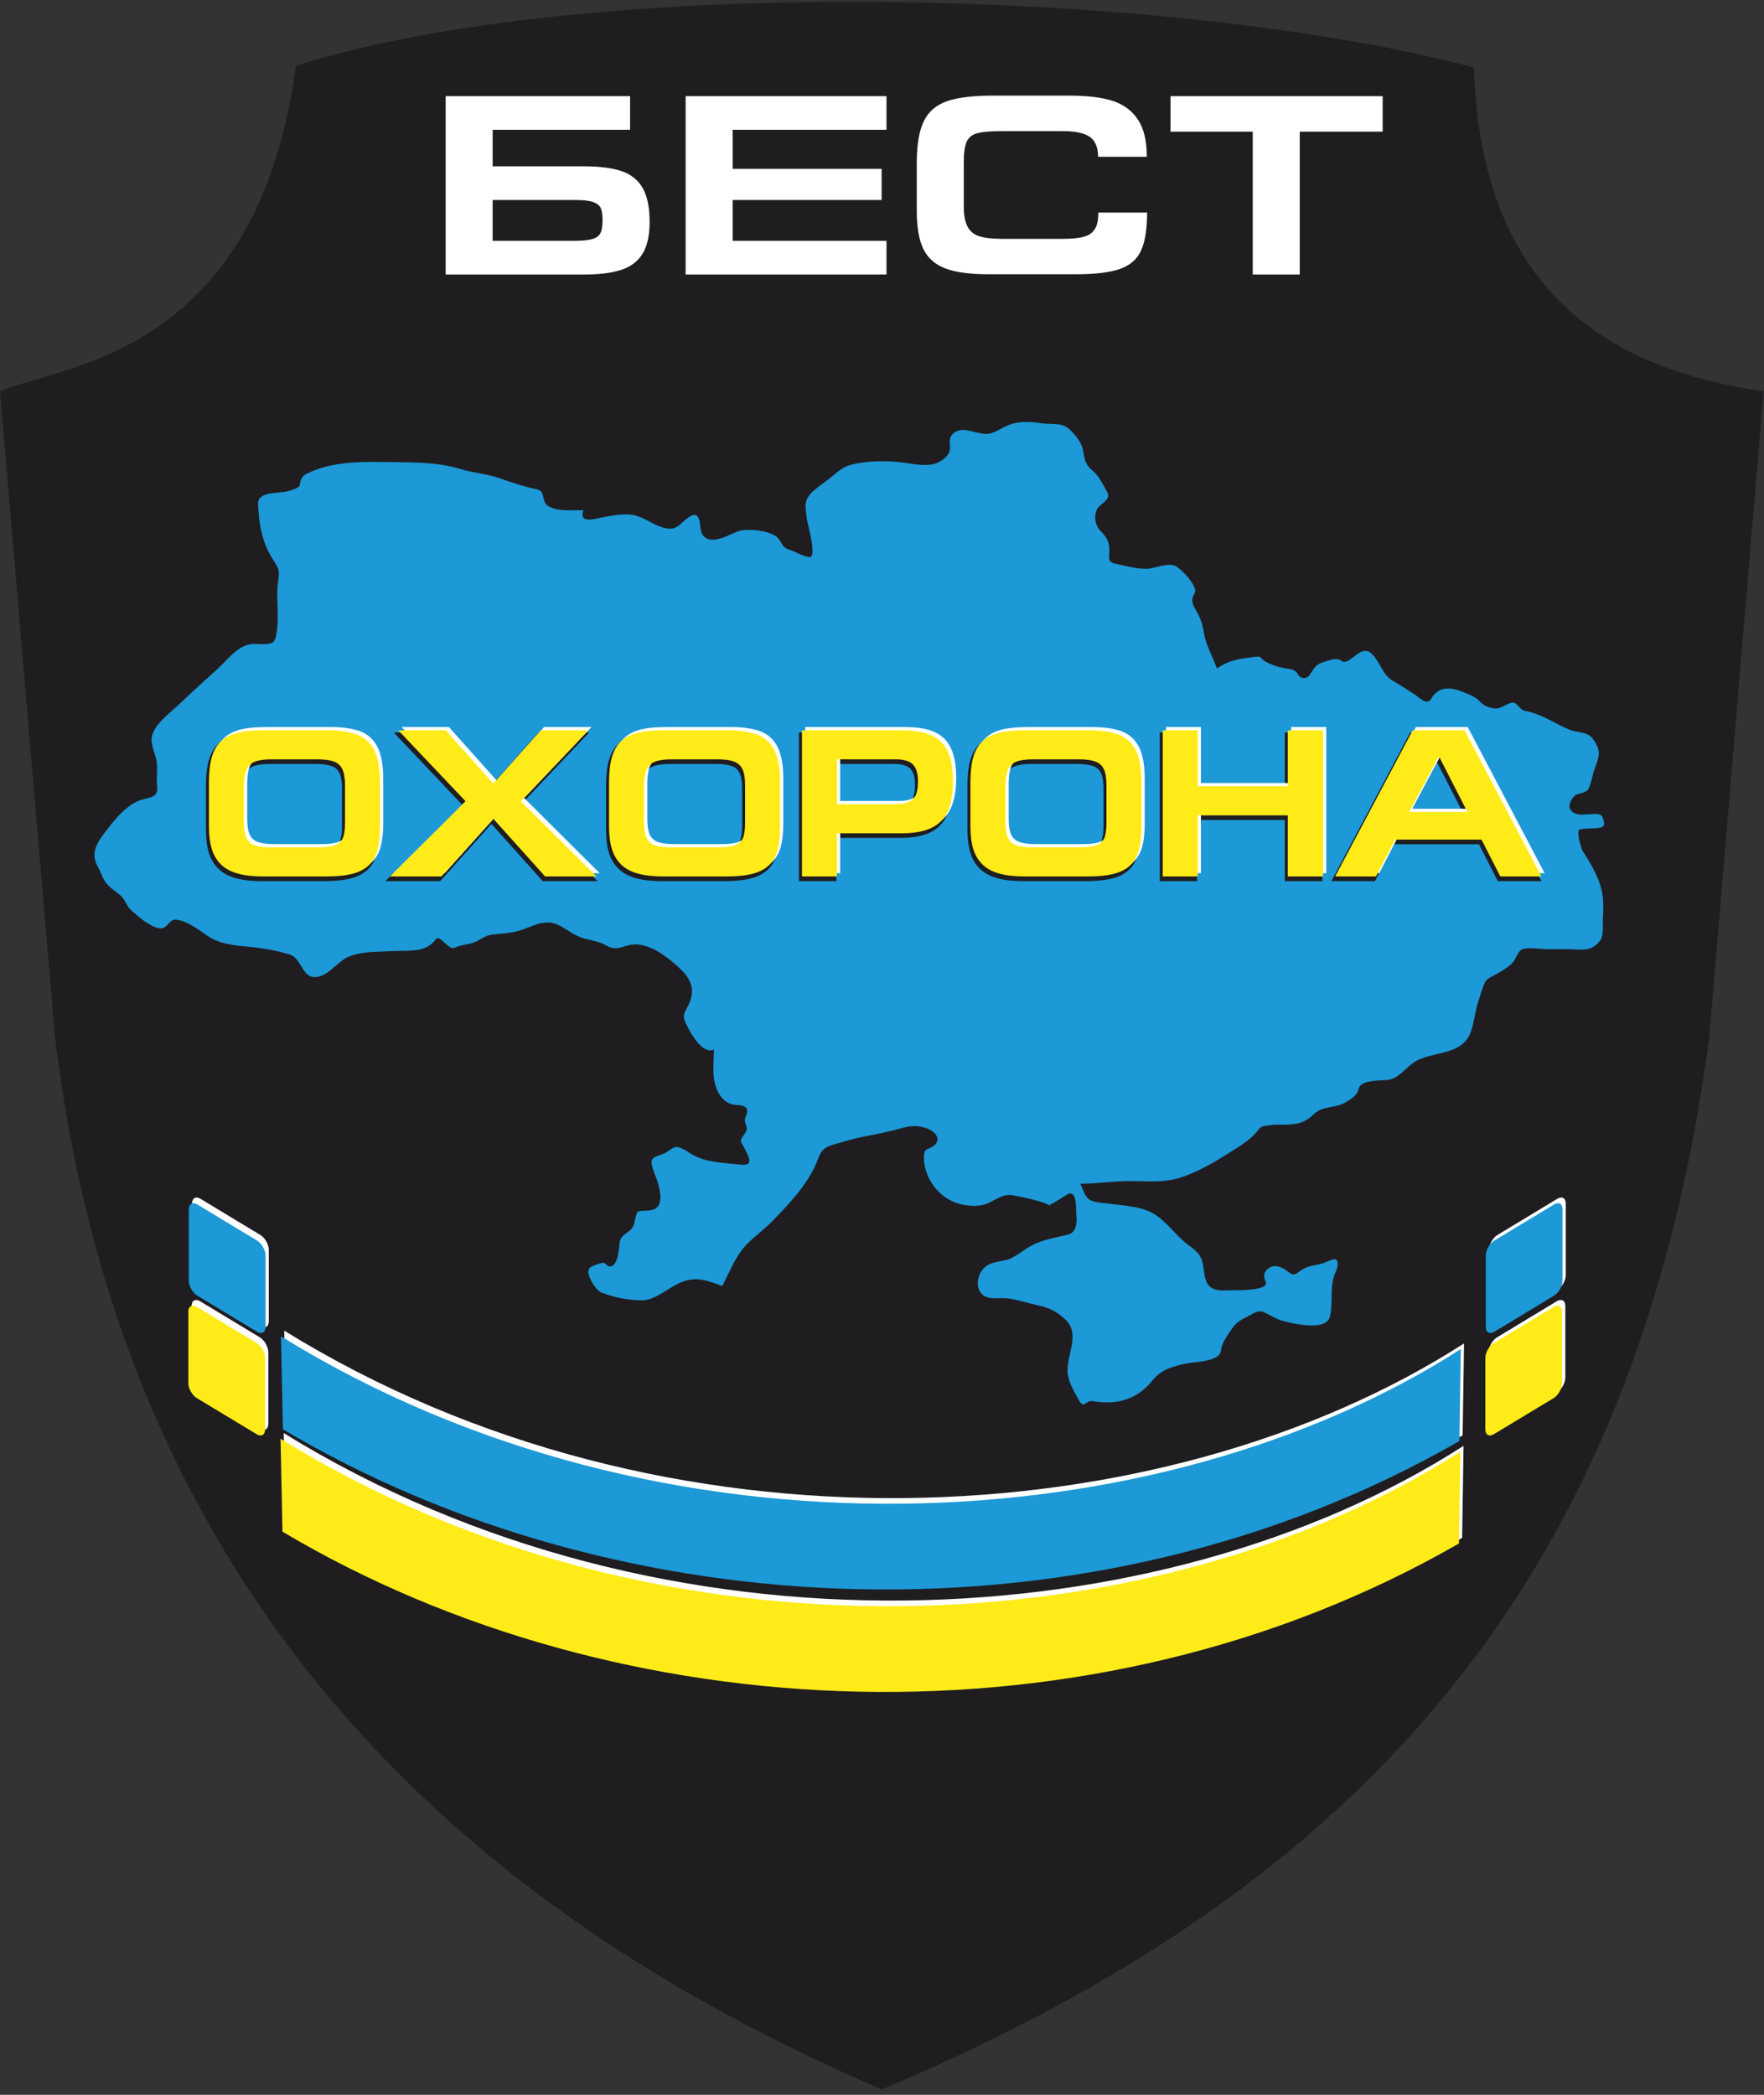 <svg width="160" height="190" viewBox="0 0 160 190" fill="none" xmlns="http://www.w3.org/2000/svg">
<rect x="0" y="0" width="160" height="190" fill="#333333" stroke="none"/>
<path fill-rule="evenodd" clip-rule="evenodd" d="M79.984 189.515C38.782 171.826 10.785 142.171 4.985 94.035L0 35.492C5.926 33.007 23.29 32.253 26.844 5.96C53.32 -2.381 106.192 -1.166 133.688 6.124C134.206 22.289 141.638 32.898 159.962 35.492L155.039 94.035C148.539 143.215 123.616 171.125 79.984 189.515Z" fill="#1F1D20"/>
<path fill-rule="evenodd" clip-rule="evenodd" d="M94.062 110.353C94.062 110.437 94.17 110.473 94.178 110.574L94.062 110.353ZM94.179 110.576C94.179 110.583 94.179 110.585 94.179 110.59V110.576ZM64.372 117.741C63.003 117.237 62.024 116.831 60.599 117.423C59.499 117.879 58.301 119.053 57.087 119.038C55.831 119.027 54.534 118.776 53.372 118.313C52.9 118.123 51.783 116.427 52.44 116.026C52.727 115.853 53.201 115.686 53.537 115.639C53.846 115.591 53.872 115.989 54.222 115.959C54.942 115.908 55.004 114.305 55.067 113.825C55.182 112.931 55.989 113.037 56.345 112.222C56.446 111.983 56.527 111.056 56.771 110.979C57.137 110.867 57.56 110.932 57.937 110.861C59.13 110.626 58.769 109.124 58.512 108.294C58.346 107.761 58.079 107.236 57.978 106.684C57.839 105.946 58.654 105.959 59.175 105.689C59.562 105.493 59.965 105.023 60.435 105.16C60.874 105.289 61.265 105.57 61.652 105.807C62.837 106.521 64.377 106.541 65.733 106.708C66.95 106.856 67.06 106.585 66.548 105.541C66.41 105.265 66.248 104.998 66.105 104.726C65.895 104.311 66.704 103.845 66.597 103.377C66.542 103.137 66.41 102.902 66.436 102.645C66.465 102.37 66.656 102.147 66.633 101.865C66.588 101.281 65.934 101.366 65.515 101.313C64.125 101.129 63.636 99.597 63.579 98.444C63.546 97.721 63.621 97.001 63.621 96.283C62.847 96.707 61.968 95.49 61.651 94.975C61.419 94.606 61.202 94.206 61.019 93.817C60.666 93.052 61.156 92.692 61.431 91.996C61.938 90.698 61.438 89.77 60.473 88.881C59.539 88.021 58.205 86.96 56.892 86.781C55.552 86.594 54.989 87.524 53.874 86.862C53.279 86.503 52.6 86.408 51.936 86.241C51.149 86.043 50.446 85.506 49.754 85.116C48.325 84.3 47.358 85.099 45.963 85.509C45.26 85.717 44.521 85.776 43.793 85.835C42.968 85.894 42.774 86.12 42.101 86.475C41.499 86.794 40.725 86.746 40.097 87.069C39.584 87.327 38.751 85.821 38.416 86.278C37.489 87.57 35.837 87.286 34.376 87.371C33.078 87.446 31.658 87.372 30.447 87.894C29.426 88.332 28.61 89.704 27.428 89.726C26.269 89.74 26.183 87.987 25.154 87.675C23.952 87.307 22.677 87.084 21.429 86.971C20.074 86.848 18.744 86.724 17.616 85.934C16.857 85.403 15.703 84.541 14.752 84.511C14.342 84.505 14.076 85.053 13.744 85.228C13.294 85.468 12.654 85.07 12.282 84.845C11.733 84.52 11.269 84.105 10.794 83.683C10.301 83.256 10.237 82.667 9.745 82.27C9.323 81.922 8.811 81.606 8.487 81.172C8.156 80.731 8.006 80.186 7.737 79.713C6.969 78.351 7.813 77.326 8.65 76.243C9.394 75.284 10.208 74.305 11.346 73.775C11.76 73.583 12.203 73.532 12.627 73.378C13.315 73.129 13.104 72.495 13.096 71.899C13.087 71.225 13.186 70.55 13.016 69.882C12.872 69.318 12.601 68.741 12.615 68.144C12.64 66.925 14.338 65.724 15.15 64.944C16.273 63.862 17.439 62.822 18.592 61.774C19.534 60.92 20.489 59.528 21.883 59.493C22.283 59.489 23.371 59.635 23.664 59.313C23.911 59.04 23.945 58.533 23.989 58.191C24.164 56.851 23.928 55.479 24.054 54.126C24.11 53.553 24.289 53.014 24.005 52.477C23.773 52.033 23.465 51.633 23.236 51.178C22.53 49.773 22.342 48.349 22.275 46.804C22.225 45.64 24.176 45.868 24.932 45.654C25.176 45.586 26.008 45.385 26.051 45.101C26.133 44.602 26.208 44.305 26.731 44.046C28.875 42.982 31.451 42.963 33.804 43.004C36.069 43.05 38.428 42.959 40.607 43.636C41.769 44.004 43.026 44.059 44.159 44.459C45.283 44.855 46.355 45.225 47.522 45.463C48.421 45.65 47.922 46.634 48.631 47.027C49.515 47.521 50.81 47.357 51.791 47.365C51.455 48.206 52.069 48.317 52.78 48.172C53.762 47.976 54.754 47.746 55.762 47.746C57.199 47.752 58.187 48.93 59.53 49.045C60.247 49.108 60.642 48.57 61.122 48.169C61.342 47.985 61.876 47.594 62.137 47.929C62.504 48.412 62.263 49.148 62.637 49.652C63.389 50.651 65.117 49.49 65.918 49.253C66.733 49.017 68.791 49.219 69.411 49.877C69.763 50.252 69.813 50.736 70.371 50.914C70.963 51.106 71.669 51.556 72.266 51.631C73.031 51.728 72.073 48.479 72.03 48.076C71.92 47.018 71.721 46.451 72.627 45.641C73.121 45.199 73.685 44.835 74.205 44.419C74.804 43.948 75.254 43.464 76.023 43.263C77.359 42.922 78.721 42.884 80.09 42.972C81.203 43.048 82.626 43.491 83.71 43.136C84.2 42.98 84.772 42.578 84.969 42.101C85.17 41.614 84.835 40.992 85.187 40.556C85.966 39.616 87.194 40.39 88.173 40.448C89.066 40.499 89.66 39.886 90.453 39.607C91.367 39.287 92.352 39.333 93.299 39.487C94.219 39.628 95.165 39.361 95.9 40.06C96.509 40.647 97.01 41.274 97.131 42.103C97.231 42.752 97.325 43.237 97.854 43.673C98.544 44.254 98.852 44.957 99.289 45.709C99.719 46.462 98.604 46.769 98.358 47.304C98.061 47.962 98.2 48.745 98.685 49.252C99.2 49.782 99.459 50.142 99.487 50.893C99.512 51.487 99.242 52.067 99.99 52.219C100.93 52.412 101.841 52.676 102.804 52.685C103.663 52.693 104.925 51.98 105.665 52.547C106.278 53.023 106.99 53.762 107.252 54.49C107.351 54.763 107.184 54.945 107.084 55.181C106.901 55.613 107.072 55.983 107.305 56.372C107.753 57.105 107.922 57.675 108.068 58.519C108.262 59.611 108.856 60.689 109.251 61.726C110.342 60.939 111.53 60.801 112.867 60.659C113.303 60.61 113.193 60.821 113.551 61.044C114.062 61.354 114.72 61.586 115.312 61.692C115.697 61.756 116.336 61.772 116.54 62.17C116.799 62.671 117.316 62.789 117.666 62.291C117.97 61.853 118.2 61.382 118.754 61.207C119.252 61.05 120.09 60.659 120.531 61.031C121.232 61.608 122.254 59.452 123.244 60.353C124.054 61.088 124.227 62.285 125.181 62.833C125.846 63.222 126.5 63.643 127.149 64.062C127.542 64.323 128.304 65.124 128.659 64.509C129.306 63.375 130.308 63.371 131.486 63.831C132.054 64.062 132.645 64.252 133.068 64.698C133.457 65.105 133.787 65.254 134.357 65.343C135.01 65.445 135.424 64.915 136.041 64.818C136.451 64.756 136.742 65.498 137.147 65.57C138.505 65.784 139.684 66.575 140.901 67.149C141.419 67.392 141.9 67.456 142.453 67.568C143.158 67.713 143.468 68.191 143.755 68.813C144.047 69.478 143.764 70.139 143.526 70.771C143.301 71.37 143.228 72.018 142.964 72.608C142.794 72.986 142.253 73.02 141.911 73.141C141.516 73.282 141.083 74.029 141.265 74.436C141.7 75.403 143.312 74.73 144.01 74.998C144.268 75.088 144.452 75.774 144.306 75.998C144.118 76.262 143.436 76.21 143.162 76.233C142.83 76.258 142.468 76.254 142.146 76.334C141.824 76.404 142.27 78.038 142.406 78.259C143.208 79.517 144.069 80.93 144.249 82.44C144.323 83.089 144.29 83.747 144.251 84.397C144.216 84.963 144.363 85.933 144.002 86.412C143.178 87.506 142.186 87.193 140.992 87.191H140.986H140.992H140.998H141.002H141.006H141.009H141.014H141.017H141.02H141.023H141.029H141.032H141.039H141.041H141.044H141.051H141.055H141.062H141.068H141.075H141.077H141.078H141.083H141.091H141.098H141.102H141.108H141.11H141.111H141.118H141.123H141.128H141.132H141.135H141.14H141.142H141.147H141.151H141.155H141.163H141.165H141.172H141.177H141.184H141.187H141.19H141.197H141.2H141.208H141.21H141.212H141.219H141.224H141.228H141.232H141.239H141.232H141.228H141.224H141.219H141.212H141.21H141.208H141.2H141.197H141.19H141.187H141.184H141.177H141.172H141.165H141.163H141.155H141.151H141.147H141.142H141.14H141.135H141.132H141.128H141.123H141.118H141.111H141.11H141.108H141.102H141.098H141.091H141.083H141.078H141.077H141.075H141.068H141.062H141.055H141.051H141.044H141.041H141.039H141.032H141.029H141.023H141.02H141.017H141.014H141.009H141.006H141.002H140.998H140.992H140.986H139.142C138.595 87.191 137.323 86.956 136.859 87.239C136.499 87.461 136.372 88.062 136.095 88.374C135.701 88.825 135.127 89.142 134.61 89.438C134.206 89.678 133.716 89.818 133.516 90.278C133.273 90.848 133.118 91.474 132.916 92.057C132.56 93.082 132.557 94.636 131.834 95.479C130.736 96.76 128.679 96.549 127.285 97.346C126.449 97.823 125.756 98.944 124.73 99.044C123.978 99.121 123.107 99.033 122.425 99.422C122.115 99.601 122.146 99.801 122.027 100.085C121.837 100.521 121.315 100.844 120.912 101.081C119.901 101.665 118.857 101.346 117.99 102.184C117.243 102.909 116.555 103.082 115.493 103.102C114.976 103.111 114.438 103.082 113.928 103.166C113.313 103.273 113.305 103.191 112.886 103.716C112.161 104.625 110.958 105.265 109.979 105.888C108.767 106.67 107.484 107.376 106.108 107.855C104.634 108.358 103.289 108.245 101.756 108.215C100.124 108.185 98.491 108.461 96.853 108.464C97.071 108.891 97.184 109.38 97.507 109.751C97.887 110.185 98.841 110.179 99.385 110.266C100.843 110.471 102.473 110.457 103.729 111.321C104.826 112.072 105.545 113.186 106.591 113.972C107.108 114.356 107.644 114.724 107.863 115.344C108.089 115.976 108.028 116.665 108.273 117.294C108.711 118.425 110.041 118.089 111.044 118.121C111.248 118.123 114.041 118.124 113.67 117.362C113.405 116.823 113.505 116.352 114.087 116.036C114.657 115.738 115.312 116.142 115.75 116.482C116.343 116.941 116.533 116.482 117.077 116.184C117.713 115.839 118.421 115.852 119.076 115.602C119.266 115.534 119.911 115.163 120.092 115.385C120.35 115.701 120.073 116.316 119.949 116.631C119.451 117.899 119.812 119.181 119.491 120.512C119.169 121.859 116.184 121.172 115.149 120.879C114.518 120.711 114.046 120.325 113.45 120.085C112.977 119.901 112.561 120.224 112.16 120.431C111.604 120.722 111.047 120.977 110.685 121.501C110.322 122.031 109.657 122.913 109.615 123.556C109.551 124.61 107.384 124.581 106.537 124.756C105.291 125.011 104.226 125.28 103.414 126.283C102.02 128.025 100.199 128.559 97.97 128.177C97.388 128.078 97.184 128.93 96.727 128.109C96.339 127.414 95.86 126.597 95.731 125.811C95.453 124.184 96.956 122.165 95.497 120.781C94.823 120.141 94.15 119.75 93.213 119.548C92.242 119.329 91.242 118.994 90.252 118.865C89.539 118.769 88.572 119.036 87.983 118.522C87.238 117.865 87.543 116.587 88.222 116.005C88.879 115.45 89.859 115.576 90.606 115.201C91.439 114.781 92.074 114.171 92.968 113.819C93.879 113.451 94.785 113.308 95.726 113.08C96.557 112.87 96.557 111.9 96.492 111.218C96.445 110.736 96.575 109.108 95.782 109.378C95.613 109.433 94.057 110.504 94.06 110.352C94.056 110.436 94.167 110.472 94.176 110.572V110.575C94.176 110.582 94.176 110.584 94.176 110.588V110.595V110.599V110.606C94.229 110.148 90.742 109.493 90.525 109.486C89.545 109.449 88.921 110.178 88.011 110.385C87.136 110.595 85.937 110.411 85.136 110.008C83.65 109.26 82.672 107.688 82.667 106.069C82.667 105.206 83.018 105.391 83.48 105.089L83.506 105.065L83.529 105.046C83.535 105.042 83.543 105.034 83.552 105.028L83.582 105.009C83.585 105.003 83.594 104.997 83.605 104.986C83.609 104.978 83.622 104.974 83.629 104.969C83.637 104.953 83.644 104.949 83.651 104.946C84.244 104.382 83.656 103.755 83.117 103.52C82.264 103.135 81.505 103.174 80.613 103.428C79.484 103.755 78.378 103.967 77.22 104.188C76.351 104.35 75.494 104.612 74.647 104.855C73.714 105.115 73.382 105.347 73.058 106.223C72.26 108.391 70.461 110.279 68.853 111.922C68.076 112.718 67.114 113.356 66.385 114.185C65.522 115.171 64.994 116.593 64.372 117.741Z" fill="#1F1D20"/>
<path fill-rule="evenodd" clip-rule="evenodd" d="M95.195 109.25C95.195 109.337 95.3 109.369 95.31 109.475L95.195 109.25ZM95.31 109.479C95.31 109.482 95.31 109.487 95.31 109.487V109.479ZM65.504 116.638C64.135 116.144 63.158 115.73 61.73 116.322C60.632 116.786 59.431 117.95 58.218 117.939C56.965 117.928 55.663 117.679 54.502 117.213C54.033 117.022 52.918 115.326 53.571 114.924C53.859 114.756 54.331 114.592 54.671 114.539C54.976 114.492 55.004 114.889 55.356 114.864C56.073 114.805 56.138 113.206 56.198 112.728C56.313 111.829 57.122 111.936 57.478 111.123C57.579 110.887 57.659 109.956 57.903 109.884C58.27 109.769 58.692 109.829 59.067 109.758C60.261 109.533 59.899 108.023 59.642 107.193C59.479 106.66 59.212 106.138 59.108 105.584C58.968 104.85 59.787 104.857 60.306 104.589C60.694 104.399 61.097 103.921 61.566 104.058C62.004 104.189 62.397 104.473 62.784 104.711C63.969 105.423 65.507 105.443 66.868 105.608C68.08 105.757 68.193 105.49 67.68 104.443C67.542 104.164 67.378 103.899 67.239 103.626C67.028 103.216 67.836 102.747 67.728 102.28C67.671 102.042 67.541 101.805 67.566 101.549C67.597 101.273 67.79 101.047 67.768 100.755C67.721 100.18 67.067 100.264 66.648 100.21C65.254 100.027 64.767 98.498 64.716 97.342C64.68 96.625 64.751 95.904 64.751 95.183C63.98 95.608 63.103 94.392 62.782 93.876C62.552 93.508 62.336 93.102 62.155 92.717C61.799 91.952 62.291 91.594 62.561 90.896C63.069 89.602 62.573 88.673 61.603 87.779C60.672 86.921 59.336 85.861 58.023 85.683C56.683 85.493 56.121 86.425 55.005 85.765C54.412 85.409 53.734 85.313 53.067 85.145C52.282 84.952 51.579 84.41 50.89 84.019C49.456 83.206 48.493 83.998 47.094 84.413C46.391 84.618 45.651 84.677 44.925 84.736C44.1 84.803 43.905 85.02 43.236 85.379C42.633 85.686 41.857 85.647 41.229 85.967C40.717 86.231 39.883 84.719 39.547 85.181C38.62 86.47 36.969 86.186 35.507 86.269C34.212 86.346 32.789 86.272 31.581 86.794C30.56 87.238 29.745 88.609 28.563 88.624C27.403 88.645 27.316 86.891 26.286 86.575C25.087 86.209 23.811 85.984 22.561 85.871C21.204 85.749 19.877 85.624 18.748 84.834C17.991 84.3 16.836 83.444 15.886 83.411C15.475 83.407 15.208 83.966 14.878 84.135C14.426 84.368 13.787 83.971 13.415 83.748C12.864 83.429 12.405 83 11.927 82.583C11.434 82.157 11.369 81.561 10.878 81.169C10.457 80.821 9.945 80.505 9.618 80.077C9.288 79.633 9.138 79.091 8.871 78.616C8.101 77.253 8.947 76.229 9.785 75.146C10.527 74.187 11.341 73.209 12.48 72.674C12.892 72.484 13.338 72.438 13.764 72.279C14.447 72.029 14.234 71.393 14.227 70.805C14.22 70.125 14.318 69.449 14.152 68.788C14.005 68.218 13.736 67.641 13.749 67.044C13.773 65.825 15.473 64.629 16.282 63.847C17.405 62.764 18.571 61.727 19.729 60.674C20.669 59.821 21.624 58.428 23.014 58.398C23.418 58.387 24.503 58.535 24.797 58.218C25.047 57.942 25.079 57.434 25.125 57.095C25.298 55.757 25.06 54.374 25.186 53.029C25.242 52.454 25.423 51.918 25.142 51.385C24.906 50.936 24.597 50.532 24.371 50.078C23.665 48.677 23.473 47.248 23.408 45.705C23.36 44.541 25.31 44.769 26.067 44.56C26.308 44.495 27.14 44.284 27.187 44.005C27.269 43.507 27.339 43.203 27.862 42.946C30.011 41.883 32.585 41.869 34.939 41.904C37.2 41.953 39.563 41.86 41.745 42.536C42.904 42.9 44.163 42.963 45.292 43.367C46.413 43.759 47.486 44.131 48.654 44.369C49.555 44.555 49.057 45.536 49.763 45.925C50.65 46.422 51.944 46.263 52.923 46.267C52.59 47.107 53.201 47.216 53.915 47.076C54.896 46.877 55.889 46.647 56.896 46.653C58.334 46.657 59.319 47.832 60.665 47.95C61.379 48.009 61.776 47.471 62.258 47.063C62.473 46.884 63.016 46.495 63.27 46.835C63.635 47.318 63.394 48.053 63.768 48.551C64.521 49.557 66.252 48.4 67.051 48.159C67.864 47.917 69.922 48.119 70.544 48.782C70.897 49.158 70.945 49.64 71.501 49.819C72.096 50.01 72.802 50.455 73.404 50.532C74.166 50.632 73.206 47.381 73.165 46.978C73.058 45.923 72.856 45.352 73.76 44.542C74.255 44.102 74.82 43.732 75.337 43.317C75.936 42.85 76.386 42.362 77.154 42.163C78.491 41.822 79.856 41.785 81.23 41.882C82.337 41.952 83.764 42.385 84.848 42.041C85.337 41.885 85.908 41.478 86.099 41.002C86.308 40.514 85.965 39.893 86.324 39.468C87.102 38.517 88.328 39.295 89.306 39.351C90.198 39.408 90.795 38.785 91.586 38.51C92.5 38.189 93.483 38.234 94.429 38.389C95.355 38.538 96.302 38.259 97.034 38.967C97.647 39.548 98.141 40.178 98.266 41.004C98.368 41.648 98.46 42.135 98.988 42.579C99.679 43.155 99.99 43.854 100.42 44.613C100.853 45.361 99.736 45.67 99.492 46.215C99.196 46.863 99.332 47.648 99.824 48.159C100.333 48.69 100.594 49.046 100.623 49.795C100.647 50.392 100.375 50.968 101.127 51.118C102.066 51.313 102.972 51.584 103.939 51.587C104.799 51.598 106.057 50.881 106.8 51.445C107.413 51.928 108.123 52.664 108.388 53.402C108.486 53.667 108.32 53.849 108.22 54.081C108.034 54.519 108.208 54.893 108.435 55.278C108.887 56.014 109.059 56.58 109.203 57.424C109.394 58.513 109.993 59.59 110.383 60.634C111.477 59.838 112.663 59.707 114.002 59.561C114.438 59.517 114.326 59.728 114.686 59.943C115.197 60.25 115.856 60.49 116.448 60.594C116.83 60.661 117.467 60.681 117.67 61.073C117.937 61.582 118.45 61.695 118.8 61.194C119.102 60.761 119.332 60.281 119.889 60.109C120.383 59.954 121.226 59.561 121.668 59.932C122.363 60.509 123.387 58.357 124.377 59.257C125.185 59.991 125.361 61.184 126.312 61.734C126.982 62.123 127.634 62.545 128.28 62.967C128.676 63.224 129.439 64.033 129.793 63.411C130.438 62.281 131.44 62.273 132.618 62.732C133.19 62.966 133.775 63.154 134.199 63.595C134.588 64.008 134.921 64.154 135.49 64.245C136.141 64.349 136.561 63.825 137.172 63.72C137.582 63.659 137.874 64.406 138.282 64.471C139.638 64.688 140.819 65.484 142.038 66.048C142.55 66.295 143.031 66.361 143.589 66.473C144.291 66.613 144.607 67.093 144.886 67.721C145.184 68.38 144.895 69.038 144.661 69.672C144.436 70.267 144.361 70.93 144.099 71.512C143.927 71.887 143.386 71.921 143.043 72.043C142.649 72.189 142.218 72.934 142.396 73.34C142.834 74.31 144.448 73.63 145.145 73.893C145.399 73.994 145.591 74.678 145.442 74.901C145.254 75.168 144.57 75.117 144.293 75.134C143.96 75.165 143.6 75.153 143.277 75.237C142.955 75.316 143.401 76.948 143.541 77.161C144.345 78.424 145.205 79.832 145.38 81.341C145.454 81.991 145.425 82.651 145.384 83.302C145.35 83.869 145.497 84.835 145.135 85.316C144.315 86.409 143.322 86.09 142.129 86.09H142.124H142.12H142.124H142.129H142.133H142.136H142.14H142.146H142.148H142.149H142.156H142.16H142.163H142.168H142.17H142.172H142.18H142.185H142.189H142.193H142.201H142.203H142.205H142.207H142.211H142.213H142.217H142.223H142.225H142.228H142.231H142.237H142.239H142.245H142.251H142.255H142.261H142.267H142.271H142.276H142.278H142.283H142.288H142.291H142.295H142.3H142.304H142.307H142.311H142.314H142.316H142.326H142.333H142.338H142.34H142.346H142.348H142.356H142.358H142.36H142.367H142.373H142.367H142.36H142.358H142.356H142.348H142.346H142.34H142.338H142.333H142.326H142.316H142.314H142.311H142.307H142.304H142.3H142.295H142.291H142.288H142.283H142.278H142.276H142.271H142.267H142.261H142.255H142.251H142.245H142.239H142.237H142.231H142.228H142.225H142.223H142.217H142.213H142.211H142.207H142.205H142.203H142.201H142.193H142.189H142.185H142.18H142.172H142.17H142.168H142.163H142.16H142.156H142.149H142.148H142.146H142.14H142.136H142.133H142.129H142.124H142.12H140.273C139.728 86.09 138.454 85.857 137.991 86.143C137.637 86.369 137.503 86.966 137.23 87.276C136.835 87.724 136.26 88.044 135.746 88.34C135.335 88.577 134.849 88.719 134.652 89.178C134.404 89.748 134.252 90.374 134.051 90.958C133.693 91.988 133.69 93.536 132.966 94.379C131.866 95.666 129.808 95.455 128.415 96.254C127.583 96.725 126.882 97.848 125.864 97.952C125.108 98.027 124.239 97.941 123.561 98.326C123.247 98.504 123.279 98.699 123.159 98.984C122.972 99.427 122.45 99.746 122.049 99.982C121.038 100.566 119.992 100.251 119.128 101.091C118.375 101.821 117.689 101.983 116.629 102.006C116.108 102.01 115.572 101.983 115.058 102.071C114.449 102.173 114.438 102.093 114.017 102.621C113.292 103.53 112.093 104.164 111.114 104.797C109.896 105.562 108.619 106.278 107.24 106.756C105.764 107.26 104.423 107.153 102.892 107.127C101.258 107.087 99.622 107.364 97.989 107.367C98.206 107.792 98.315 108.288 98.637 108.653C99.022 109.085 99.978 109.084 100.517 109.162C101.979 109.38 103.605 109.368 104.862 110.224C105.961 110.974 106.68 112.088 107.726 112.874C108.242 113.263 108.778 113.627 108.999 114.252C109.221 114.88 109.159 115.571 109.407 116.2C109.842 117.326 111.176 116.992 112.176 117.022C112.385 117.03 115.174 117.03 114.801 116.263C114.538 115.73 114.631 115.253 115.222 114.94C115.791 114.633 116.446 115.044 116.882 115.386C117.477 115.848 117.664 115.386 118.211 115.089C118.842 114.746 119.554 114.756 120.206 114.504C120.396 114.433 121.043 114.065 121.225 114.288C121.486 114.609 121.205 115.215 121.078 115.536C120.584 116.801 120.942 118.085 120.626 119.417C120.3 120.77 117.318 120.071 116.282 119.787C115.651 119.606 115.178 119.228 114.583 118.995C114.106 118.806 113.695 119.123 113.291 119.342C112.738 119.624 112.181 119.876 111.819 120.408C111.458 120.935 110.79 121.814 110.747 122.461C110.68 123.515 108.514 123.489 107.672 123.655C106.424 123.913 105.357 124.183 104.547 125.19C103.149 126.93 101.328 127.464 99.104 127.083C98.517 126.981 98.316 127.83 97.865 127.011C97.475 126.317 96.996 125.5 96.862 124.716C96.585 123.086 98.093 121.066 96.635 119.683C95.958 119.043 95.281 118.652 94.349 118.445C93.376 118.233 92.371 117.893 91.388 117.762C90.678 117.669 89.703 117.94 89.115 117.424C88.374 116.769 88.675 115.488 89.355 114.912C90.013 114.35 90.989 114.478 91.74 114.106C92.576 113.683 93.21 113.07 94.104 112.717C95.009 112.357 95.921 112.216 96.861 111.981C97.696 111.77 97.692 110.802 97.624 110.119C97.578 109.636 97.709 108.01 96.918 108.276C96.752 108.339 95.19 109.405 95.195 109.25C95.19 109.337 95.3 109.369 95.31 109.475V109.479C95.31 109.482 95.31 109.487 95.31 109.487V109.494V109.5V109.506C95.369 109.05 91.874 108.397 91.658 108.386C90.683 108.347 90.053 109.074 89.147 109.287C88.268 109.494 87.07 109.31 86.273 108.907C84.787 108.163 83.808 106.589 83.801 104.97C83.798 104.105 84.153 104.295 84.611 103.982L84.637 103.969L84.666 103.952C84.669 103.941 84.677 103.941 84.686 103.928L84.713 103.91C84.722 103.905 84.731 103.896 84.737 103.893C84.747 103.881 84.755 103.875 84.761 103.869C84.766 103.862 84.78 103.852 84.786 103.845C85.38 103.287 84.792 102.662 84.25 102.421C83.397 102.043 82.636 102.071 81.748 102.334C80.615 102.654 79.513 102.877 78.354 103.09C77.489 103.253 76.626 103.518 75.781 103.757C74.849 104.018 74.515 104.248 74.192 105.129C73.395 107.292 71.595 109.176 69.986 110.826C69.205 111.618 68.245 112.266 67.518 113.094C66.652 114.077 66.124 115.5 65.504 116.638Z" fill="#1C99D6"/>
<path d="M21.96 74.954C21.968 75.534 22.041 75.989 22.191 76.308C22.337 76.63 22.585 76.847 22.932 76.974C23.281 77.103 23.788 77.168 24.445 77.168H28.65C29.339 77.168 29.864 77.103 30.209 76.986C30.555 76.857 30.796 76.641 30.93 76.33C31.061 76.011 31.13 75.552 31.13 74.936V71.553C31.13 70.904 31.049 70.41 30.891 70.073C30.728 69.74 30.47 69.506 30.113 69.379C29.76 69.251 29.251 69.182 28.593 69.182H24.503C23.831 69.182 23.318 69.255 22.962 69.39C22.605 69.526 22.353 69.758 22.205 70.1C22.06 70.431 21.976 70.93 21.96 71.572V74.954ZM34.303 75.276C34.303 76.138 34.224 76.845 34.069 77.415C33.911 77.972 33.656 78.43 33.294 78.784C32.931 79.132 32.445 79.396 31.823 79.561C31.206 79.721 30.432 79.809 29.506 79.809H23.682C22.791 79.809 22.041 79.721 21.421 79.549C20.804 79.377 20.3 79.107 19.911 78.745C19.523 78.379 19.235 77.913 19.057 77.346C18.878 76.781 18.789 76.096 18.789 75.276V71.25C18.789 70.326 18.878 69.571 19.052 68.97C19.226 68.373 19.504 67.895 19.884 67.54C20.262 67.179 20.751 66.927 21.366 66.775C21.971 66.625 22.748 66.544 23.683 66.544H29.507C30.652 66.544 31.57 66.688 32.257 66.959C32.947 67.232 33.458 67.705 33.798 68.392C34.132 69.072 34.303 70.031 34.303 71.251V75.276ZM40.26 66.543H35.962L42.07 72.987L35.217 79.809H39.876L44.577 74.57L49.279 79.809H53.94L47.083 72.987L53.19 66.543H48.894L44.577 71.387L40.26 66.543ZM58.252 74.954C58.258 75.534 58.335 75.989 58.481 76.308C58.628 76.63 58.874 76.847 59.225 76.974C59.568 77.103 60.078 77.168 60.738 77.168H64.94C65.633 77.168 66.152 77.103 66.5 76.986C66.847 76.857 67.086 76.641 67.221 76.33C67.35 76.011 67.421 75.552 67.421 74.936V71.553C67.421 70.904 67.342 70.41 67.184 70.073C67.018 69.74 66.762 69.506 66.404 69.379C66.051 69.251 65.541 69.182 64.882 69.182H60.79C60.122 69.182 59.607 69.255 59.251 69.39C58.894 69.526 58.641 69.758 58.498 70.1C58.349 70.431 58.27 70.93 58.252 71.572V74.954ZM70.589 75.276C70.589 76.138 70.515 76.845 70.359 77.415C70.201 77.972 69.946 78.43 69.584 78.784C69.223 79.132 68.736 79.396 68.112 79.561C67.498 79.721 66.726 79.809 65.796 79.809H59.975C59.082 79.809 58.331 79.721 57.71 79.549C57.091 79.377 56.59 79.107 56.201 78.745C55.813 78.379 55.522 77.913 55.345 77.346C55.17 76.781 55.081 76.096 55.081 75.276V71.25C55.081 70.326 55.167 69.571 55.339 68.97C55.517 68.373 55.793 67.895 56.173 67.54C56.555 67.179 57.045 66.927 57.657 66.775C58.265 66.625 59.038 66.544 59.975 66.544H65.797C66.944 66.544 67.86 66.688 68.548 66.959C69.238 67.232 69.751 67.705 70.09 68.392C70.422 69.072 70.59 70.031 70.59 71.251V75.276H70.589ZM72.575 79.809V66.544H81.616C82.47 66.544 83.191 66.637 83.772 66.807C84.348 66.973 84.825 67.244 85.193 67.611C85.561 67.971 85.832 68.45 86.009 69.036C86.184 69.617 86.273 70.338 86.273 71.196C86.265 72.311 86.106 73.219 85.793 73.904C85.477 74.593 84.977 75.098 84.299 75.416C83.623 75.73 82.738 75.891 81.652 75.891H75.747V79.809H72.575ZM75.747 73.256H81.044C81.567 73.256 81.978 73.188 82.282 73.041C82.582 72.9 82.799 72.674 82.916 72.378C83.041 72.082 83.102 71.687 83.102 71.192C83.102 70.49 82.957 69.989 82.661 69.667C82.376 69.346 81.835 69.182 81.044 69.182H75.747V73.256ZM91.029 74.954C91.033 75.534 91.112 75.989 91.257 76.308C91.405 76.63 91.65 76.847 91.997 76.974C92.351 77.103 92.857 77.168 93.516 77.168H97.72C98.407 77.168 98.93 77.103 99.278 76.986C99.622 76.857 99.863 76.641 99.997 76.33C100.132 76.011 100.198 75.552 100.198 74.936V71.553C100.198 70.904 100.116 70.41 99.959 70.073C99.798 69.74 99.541 69.506 99.181 69.379C98.827 69.251 98.317 69.182 97.659 69.182H93.572C92.898 69.182 92.385 69.255 92.031 69.39C91.671 69.526 91.421 69.758 91.272 70.1C91.126 70.431 91.044 70.93 91.029 71.572V74.954H91.029ZM103.371 75.276C103.371 76.138 103.294 76.845 103.139 77.415C102.98 77.972 102.724 78.43 102.361 78.784C102 79.132 101.513 79.396 100.893 79.561C100.274 79.721 99.501 79.809 98.573 79.809H92.75C91.863 79.809 91.11 79.721 90.491 79.549C89.872 79.377 89.368 79.107 88.979 78.745C88.59 78.379 88.306 77.913 88.129 77.346C87.949 76.781 87.859 76.096 87.859 75.276V71.25C87.859 70.326 87.943 69.571 88.119 68.97C88.297 68.373 88.573 67.895 88.954 67.54C89.329 67.179 89.826 66.927 90.434 66.775C91.043 66.625 91.816 66.544 92.751 66.544H98.574C99.722 66.544 100.639 66.688 101.324 66.959C102.016 67.232 102.527 67.705 102.87 68.392C103.197 69.072 103.371 70.031 103.371 71.251V75.276ZM105.299 79.809V66.544H108.47V71.628H116.645V66.544H119.837V79.809H116.645V74.265H108.47V79.809H105.299ZM124.646 79.809H120.943L127.973 66.544H132.674L139.644 79.809H135.917L134.216 76.466H126.369L124.646 79.809ZM127.645 73.96H132.937L130.413 69.035H130.266L127.645 73.96Z" fill="#1F1D20" stroke="#1F1D20" stroke-width="0.216" stroke-miterlimit="22.926" stroke-linecap="round"/>
<path d="M22.421 74.338C22.428 74.93 22.502 75.38 22.65 75.698C22.795 76.015 23.046 76.242 23.391 76.365C23.741 76.494 24.248 76.562 24.904 76.562H29.113C29.799 76.562 30.322 76.493 30.666 76.376C31.018 76.249 31.253 76.031 31.389 75.722C31.523 75.403 31.59 74.945 31.59 74.323V70.945C31.59 70.293 31.508 69.798 31.352 69.463C31.188 69.13 30.929 68.897 30.576 68.77C30.22 68.636 29.71 68.577 29.049 68.577H24.962C24.289 68.577 23.774 68.64 23.42 68.778C23.063 68.911 22.811 69.144 22.665 69.486C22.518 69.821 22.435 70.316 22.42 70.962V74.338H22.421ZM34.762 74.67C34.762 75.523 34.682 76.234 34.527 76.804C34.373 77.361 34.113 77.817 33.755 78.174C33.392 78.522 32.904 78.788 32.285 78.949C31.667 79.111 30.894 79.196 29.965 79.196H24.144C23.251 79.196 22.502 79.106 21.88 78.939C21.261 78.768 20.756 78.497 20.369 78.135C19.982 77.772 19.695 77.303 19.517 76.739C19.338 76.172 19.25 75.484 19.25 74.67V70.64C19.25 69.719 19.337 68.963 19.512 68.361C19.688 67.763 19.965 67.289 20.341 66.927C20.719 66.569 21.213 66.32 21.823 66.166C22.433 66.017 23.206 65.943 24.144 65.943H29.965C31.112 65.943 32.031 66.079 32.717 66.344C33.407 66.623 33.919 67.099 34.258 67.786C34.59 68.463 34.762 69.421 34.762 70.64V74.67ZM40.722 65.943H36.423L42.529 72.378L35.677 79.197H40.336L45.036 73.961L49.736 79.197H54.396L47.542 72.378L53.655 65.943H49.351L45.036 70.772L40.722 65.943ZM58.713 74.338C58.716 74.93 58.796 75.38 58.939 75.698C59.086 76.015 59.333 76.242 59.681 76.365C60.031 76.494 60.541 76.562 61.198 76.562H65.401C66.087 76.562 66.614 76.493 66.96 76.376C67.307 76.249 67.545 76.031 67.679 75.722C67.815 75.403 67.877 74.945 67.877 74.323V70.945C67.877 70.293 67.797 69.798 67.64 69.463C67.477 69.13 67.222 68.897 66.864 68.77C66.511 68.636 66.001 68.577 65.342 68.577H61.252C60.578 68.577 60.066 68.64 59.709 68.778C59.352 68.911 59.1 69.144 58.953 69.486C58.809 69.821 58.727 70.316 58.712 70.962V74.338H58.713ZM71.05 74.67C71.05 75.523 70.972 76.234 70.819 76.804C70.665 77.361 70.404 77.817 70.044 78.174C69.681 78.522 69.193 78.788 68.574 78.949C67.954 79.111 67.184 79.196 66.254 79.196H60.432C59.543 79.196 58.79 79.106 58.17 78.939C57.553 78.768 57.05 78.497 56.659 78.135C56.27 77.772 55.986 77.303 55.808 76.739C55.627 76.172 55.538 75.484 55.538 74.67V70.64C55.538 69.719 55.626 68.963 55.801 68.361C55.976 67.763 56.252 67.289 56.635 66.927C57.011 66.569 57.506 66.32 58.116 66.166C58.724 66.017 59.498 65.943 60.432 65.943H66.254C67.4 65.943 68.32 66.079 69.006 66.344C69.698 66.623 70.21 67.099 70.548 67.786C70.881 68.463 71.05 69.421 71.05 70.64V74.67H71.05ZM73.037 79.197V65.943H82.075C82.928 65.943 83.649 66.024 84.224 66.197C84.811 66.363 85.285 66.637 85.653 66.998C86.025 67.362 86.293 67.839 86.467 68.425C86.644 69.008 86.732 69.729 86.732 70.582C86.725 71.701 86.567 72.603 86.245 73.299C85.936 73.986 85.437 74.488 84.758 74.805C84.086 75.12 83.199 75.284 82.108 75.284H76.207V79.196H73.037V79.197ZM76.207 72.646H81.504C82.024 72.646 82.437 72.576 82.743 72.432C83.043 72.291 83.259 72.065 83.378 71.768C83.505 71.475 83.56 71.076 83.56 70.58C83.56 69.88 83.416 69.379 83.122 69.055C82.831 68.73 82.29 68.577 81.504 68.577H76.206V72.646H76.207ZM91.49 74.338C91.496 74.93 91.569 75.38 91.718 75.698C91.867 76.015 92.115 76.242 92.463 76.365C92.809 76.494 93.318 76.562 93.978 76.562H98.178C98.868 76.562 99.388 76.493 99.74 76.376C100.087 76.249 100.323 76.031 100.457 75.722C100.593 75.403 100.658 74.945 100.658 74.323V70.945C100.658 70.293 100.575 69.798 100.417 69.463C100.255 69.13 100 68.897 99.643 68.77C99.288 68.636 98.779 68.577 98.121 68.577H94.028C93.357 68.577 92.848 68.64 92.487 68.778C92.133 68.911 91.88 69.144 91.734 69.486C91.587 69.821 91.504 70.316 91.49 70.962V74.338ZM103.83 74.67C103.83 75.523 103.753 76.234 103.598 76.804C103.441 77.361 103.181 77.817 102.822 78.174C102.46 78.522 101.972 78.788 101.354 78.949C100.734 79.111 99.957 79.196 99.035 79.196H93.209C92.32 79.196 91.569 79.106 90.946 78.939C90.33 78.768 89.826 78.497 89.442 78.135C89.053 77.772 88.764 77.303 88.584 76.739C88.406 76.172 88.315 75.484 88.315 74.67V70.64C88.315 69.719 88.404 68.963 88.577 68.361C88.755 67.763 89.032 67.289 89.411 66.927C89.791 66.569 90.282 66.32 90.894 66.166C91.501 66.017 92.273 65.943 93.208 65.943H99.034C100.18 65.943 101.095 66.079 101.784 66.344C102.474 66.623 102.988 67.099 103.325 67.786C103.66 68.463 103.829 69.421 103.829 70.64V74.67H103.83ZM105.758 79.197V65.943H108.929V71.018H117.106V65.943H120.294V79.197H117.106V73.656H108.929V79.197H105.758ZM125.106 79.197H121.406L128.433 65.943H133.131L140.103 79.197H136.375L134.676 75.857H126.829L125.106 79.197ZM128.104 73.351H133.398L130.876 68.425H130.723L128.104 73.351Z" fill="white"/>
<path d="M22.124 74.642C22.131 75.227 22.205 75.675 22.356 75.997C22.501 76.317 22.748 76.539 23.096 76.665C23.448 76.792 23.951 76.857 24.608 76.857H28.815C29.504 76.857 30.026 76.792 30.372 76.669C30.721 76.548 30.96 76.329 31.095 76.019C31.227 75.703 31.294 75.237 31.294 74.625V71.245C31.294 70.594 31.213 70.1 31.056 69.766C30.892 69.424 30.634 69.199 30.281 69.071C29.924 68.938 29.414 68.871 28.753 68.871H24.667C23.995 68.871 23.48 68.941 23.125 69.079C22.768 69.211 22.517 69.448 22.371 69.784C22.223 70.117 22.142 70.608 22.124 71.257V74.642ZM34.464 74.968C34.464 75.823 34.388 76.533 34.232 77.099C34.076 77.66 33.817 78.121 33.458 78.475C33.095 78.82 32.608 79.083 31.988 79.248C31.37 79.41 30.597 79.491 29.67 79.491H23.846C22.955 79.491 22.204 79.41 21.585 79.236C20.967 79.073 20.458 78.799 20.073 78.436C19.686 78.066 19.397 77.602 19.222 77.035C19.041 76.472 18.953 75.784 18.953 74.968V70.936C18.953 70.019 19.04 69.26 19.215 68.66C19.391 68.065 19.668 67.584 20.047 67.23C20.424 66.868 20.916 66.623 21.527 66.471C22.14 66.316 22.909 66.239 23.847 66.239H29.671C30.816 66.239 31.735 66.374 32.42 66.645C33.112 66.916 33.624 67.398 33.962 68.078C34.296 68.766 34.464 69.719 34.464 70.936V74.968H34.464ZM40.425 66.239H36.129L42.234 72.68L35.381 79.491H40.04L44.743 74.26L49.443 79.491H54.102L47.246 72.68L53.354 66.239H49.057L44.743 71.075L40.425 66.239ZM58.415 74.642C58.422 75.227 58.498 75.675 58.641 75.997C58.792 76.317 59.038 76.539 59.388 76.665C59.735 76.792 60.244 76.857 60.902 76.857H65.106C65.792 76.857 66.317 76.792 66.664 76.669C67.01 76.548 67.247 76.329 67.385 76.019C67.516 75.703 67.584 75.237 67.584 74.625V71.245C67.584 70.594 67.504 70.1 67.343 69.766C67.183 69.424 66.923 69.199 66.57 69.071C66.217 68.938 65.707 68.871 65.046 68.871H60.956C60.286 68.871 59.771 68.941 59.414 69.079C59.059 69.211 58.806 69.448 58.658 69.784C58.514 70.117 58.43 70.608 58.415 71.257V74.642ZM70.754 74.968C70.754 75.823 70.677 76.533 70.521 77.099C70.366 77.66 70.109 78.121 69.75 78.475C69.387 78.82 68.897 79.083 68.278 79.248C67.656 79.41 66.886 79.491 65.959 79.491H60.137C59.244 79.491 58.492 79.41 57.873 79.236C57.254 79.073 56.751 78.799 56.361 78.436C55.976 78.066 55.687 77.602 55.51 77.035C55.333 76.472 55.243 75.784 55.243 74.968V70.936C55.243 70.019 55.328 69.26 55.506 68.66C55.68 68.065 55.954 67.584 56.336 67.23C56.712 66.868 57.208 66.623 57.82 66.471C58.426 66.316 59.199 66.239 60.137 66.239H65.959C67.106 66.239 68.023 66.374 68.709 66.645C69.4 66.916 69.911 67.398 70.251 68.078C70.588 68.766 70.754 69.719 70.754 70.936V74.968ZM72.741 79.491V66.239H81.779C82.633 66.239 83.351 66.33 83.93 66.492C84.513 66.668 84.989 66.927 85.359 67.297C85.728 67.664 85.996 68.134 86.171 68.718C86.348 69.308 86.436 70.03 86.436 70.877C86.432 71.999 86.273 72.908 85.954 73.594C85.638 74.278 85.138 74.79 84.459 75.106C83.787 75.416 82.901 75.579 81.812 75.579H75.909V79.491H72.741ZM75.91 72.942H81.206C81.731 72.942 82.141 72.873 82.445 72.727C82.745 72.587 82.961 72.364 83.08 72.066C83.206 71.769 83.264 71.377 83.264 70.878C83.264 70.183 83.12 69.672 82.826 69.357C82.533 69.035 81.996 68.871 81.205 68.871H75.909V72.942H75.91ZM91.193 74.642C91.2 75.227 91.277 75.675 91.424 75.997C91.57 76.317 91.817 76.539 92.165 76.665C92.51 76.792 93.019 76.857 93.679 76.857H97.88C98.57 76.857 99.095 76.792 99.442 76.669C99.788 76.548 100.025 76.329 100.162 76.019C100.295 75.703 100.362 75.237 100.362 74.625V71.245C100.362 70.594 100.283 70.1 100.123 69.766C99.959 69.424 99.702 69.199 99.345 69.071C98.988 68.938 98.481 68.871 97.826 68.871H93.733C93.065 68.871 92.55 68.941 92.191 69.079C91.838 69.211 91.583 69.448 91.434 69.784C91.292 70.117 91.208 70.608 91.192 71.257V74.642H91.193ZM103.531 74.968C103.531 75.823 103.454 76.533 103.3 77.099C103.148 77.66 102.885 78.121 102.524 78.475C102.166 78.82 101.677 79.083 101.058 79.248C100.441 79.41 99.667 79.491 98.74 79.491H92.919C92.024 79.491 91.272 79.41 90.653 79.236C90.032 79.073 89.534 78.799 89.145 78.436C88.756 78.066 88.468 77.602 88.288 77.035C88.113 76.472 88.021 75.784 88.021 74.968V70.936C88.021 70.019 88.108 69.26 88.283 68.66C88.463 68.065 88.735 67.584 89.115 67.23C89.492 66.868 89.986 66.623 90.598 66.471C91.204 66.316 91.982 66.239 92.919 66.239H98.74C99.883 66.239 100.803 66.374 101.49 66.645C102.178 66.916 102.693 67.398 103.031 68.078C103.364 68.766 103.531 69.719 103.531 70.936V74.968ZM105.462 79.491V66.239H108.634V71.314H116.806V66.239H120.001V79.491H116.806V73.954H108.634V79.491H105.462ZM124.808 79.491H121.107L128.135 66.239H132.833L139.806 79.491H136.083L134.378 76.152H126.532L124.808 79.491ZM127.807 73.652H133.102L130.578 68.719H130.43L127.807 73.652Z" fill="#FEEB18"/>
<path d="M39.645 9.192H56.381V12.249H43.911V15.554H52.163C53.594 15.554 54.747 15.704 55.604 16C56.472 16.291 57.111 16.81 57.525 17.546C57.943 18.287 58.148 19.307 58.148 20.616C58.148 21.835 57.935 22.78 57.508 23.48C57.085 24.172 56.442 24.664 55.581 24.946C54.725 25.234 53.589 25.377 52.187 25.377H39.645V9.192H39.645ZM43.911 18.616V22.322H51.29C52.047 22.322 52.611 22.266 52.973 22.154C53.346 22.037 53.583 21.858 53.702 21.592C53.823 21.332 53.885 20.95 53.885 20.438C53.885 19.976 53.829 19.62 53.724 19.366C53.616 19.121 53.39 18.931 53.038 18.808C52.688 18.676 52.157 18.617 51.442 18.617H43.911V18.616ZM61.413 25.377V9.192H79.632V12.249H65.677V15.79H79.194V18.616H65.677V22.322H79.632V25.377H61.413ZM96.825 25.353H88.879C87.22 25.353 85.921 25.181 84.981 24.823C84.042 24.474 83.374 23.886 82.979 23.059C82.578 22.239 82.379 21.099 82.379 19.634V15.041C82.4 13.464 82.62 12.258 83.04 11.417C83.46 10.576 84.155 9.989 85.127 9.649C86.102 9.311 87.492 9.145 89.29 9.145H96.305C97.835 9.145 99.098 9.306 100.097 9.61C101.097 9.918 101.872 10.488 102.421 11.297C102.972 12.107 103.248 13.245 103.248 14.697H98.826C98.826 13.854 98.576 13.247 98.072 12.896C97.571 12.54 96.743 12.368 95.589 12.368H90.116C89.104 12.368 88.363 12.427 87.894 12.554C87.424 12.672 87.094 12.928 86.912 13.315C86.734 13.701 86.646 14.327 86.646 15.183V19.198C86.646 20.004 86.76 20.619 86.99 21.04C87.221 21.465 87.575 21.756 88.06 21.905C88.54 22.052 89.217 22.137 90.086 22.137H95.559C96.413 22.137 97.066 22.075 97.522 21.955C97.983 21.836 98.317 21.602 98.53 21.255C98.746 20.919 98.848 20.418 98.848 19.754H103.274C103.264 21.24 103.085 22.378 102.739 23.172C102.389 23.961 101.755 24.521 100.85 24.856C99.932 25.186 98.591 25.353 96.825 25.353ZM105.391 9.192H124.639V12.412H117.114V25.377H112.852V12.412H105.391V9.192H105.391Z" fill="#1F1D20" stroke="#1F1D20" stroke-width="0.216" stroke-miterlimit="22.926"/>
<path d="M40.422 8.719H57.152V11.772H44.685V15.084H52.936C54.371 15.084 55.524 15.231 56.384 15.524C57.25 15.818 57.887 16.34 58.302 17.068C58.719 17.808 58.923 18.833 58.923 20.14C58.923 21.356 58.708 22.31 58.284 23.009C57.86 23.703 57.217 24.193 56.356 24.474C55.495 24.755 54.365 24.901 52.963 24.901H40.422V8.719H40.422ZM44.684 18.142V21.845H52.065C52.824 21.845 53.385 21.786 53.748 21.674C54.119 21.561 54.357 21.377 54.475 21.116C54.598 20.856 54.655 20.474 54.655 19.963C54.655 19.502 54.608 19.14 54.498 18.895C54.392 18.647 54.165 18.461 53.815 18.327C53.463 18.201 52.933 18.142 52.214 18.142H44.684ZM62.188 24.901V8.719H80.408V11.772H66.454V15.319H79.966V18.142H66.454V21.846H80.408V24.901H62.188ZM97.597 24.876H89.655C87.995 24.876 86.695 24.703 85.753 24.349C84.822 24 84.153 23.409 83.754 22.588C83.353 21.764 83.153 20.625 83.153 19.158V14.57C83.174 12.991 83.393 11.781 83.818 10.945C84.235 10.096 84.932 9.516 85.901 9.177C86.883 8.838 88.267 8.673 90.065 8.673H97.08C98.61 8.673 99.872 8.829 100.871 9.134C101.872 9.448 102.65 10.01 103.194 10.822C103.747 11.633 104.02 12.769 104.02 14.221H99.6C99.6 13.377 99.348 12.769 98.85 12.416C98.348 12.063 97.515 11.892 96.362 11.892H90.888C89.874 11.892 89.135 11.953 88.665 12.078C88.196 12.194 87.866 12.453 87.686 12.837C87.508 13.229 87.418 13.855 87.418 14.712V18.721C87.418 19.531 87.534 20.146 87.768 20.57C87.995 20.991 88.353 21.285 88.828 21.43C89.316 21.583 89.99 21.664 90.862 21.664H96.338C97.188 21.664 97.845 21.602 98.299 21.474C98.76 21.356 99.09 21.122 99.304 20.781C99.52 20.445 99.624 19.948 99.624 19.282H104.048C104.043 20.766 103.861 21.901 103.514 22.69C103.162 23.486 102.529 24.049 101.621 24.38C100.706 24.709 99.368 24.876 97.597 24.876ZM106.169 8.719H125.413V11.941H117.891V24.901H113.625V11.941H106.169V8.719H106.169Z" fill="white"/>
<path fill-rule="evenodd" clip-rule="evenodd" d="M131.582 132.212L131.713 123.869C104.456 141.394 59.365 144.133 24.701 122.716L24.876 131.139C55.241 149.22 98.233 151.396 131.582 132.212ZM22.534 122.3L17.104 119.026C16.684 118.769 16.34 118.155 16.34 117.664V111.181C16.34 110.686 16.684 110.495 17.104 110.754L22.534 114.027C22.955 114.288 23.302 114.898 23.302 115.392V121.868C23.302 122.359 22.955 122.557 22.534 122.3ZM134.748 122.3L140.179 119.026C140.599 118.769 140.943 118.155 140.943 117.664V111.181C140.943 110.686 140.596 110.495 140.179 110.754L134.748 114.027C134.327 114.288 133.981 114.898 133.981 115.392V121.868C133.981 122.359 134.327 122.557 134.748 122.3Z" fill="#1F1D20"/>
<path fill-rule="evenodd" clip-rule="evenodd" d="M131.548 141.504L131.673 133.165C104.419 150.69 59.325 153.427 24.662 132.005L24.836 140.438C55.205 158.514 98.196 160.693 131.548 141.504ZM22.495 131.595L17.064 128.316C16.644 128.056 16.297 127.445 16.297 126.959V120.478C16.297 119.984 16.644 119.787 17.064 120.046L22.495 123.327C22.916 123.573 23.261 124.193 23.261 124.683V131.16C23.261 131.659 22.916 131.85 22.495 131.595ZM134.708 131.595L140.137 128.316C140.558 128.056 140.905 127.445 140.905 126.959V120.478C140.905 119.984 140.558 119.787 140.137 120.046L134.708 123.327C134.285 123.573 133.941 124.193 133.941 124.683V131.16C133.941 131.659 134.285 131.85 134.708 131.595Z" fill="#1F1D20"/>
<path fill-rule="evenodd" clip-rule="evenodd" d="M132.664 130.187L132.793 121.849C105.534 139.374 60.441 142.112 25.781 120.69L25.953 129.12C56.321 147.196 99.313 149.375 132.664 130.187ZM23.615 120.281L18.183 117C17.762 116.742 17.418 116.132 17.418 115.642V109.16C17.418 108.669 17.762 108.474 18.183 108.729L23.615 112.014C24.036 112.265 24.379 112.874 24.379 113.362V119.846C24.379 120.337 24.036 120.538 23.615 120.281ZM135.822 120.281L141.256 117C141.678 116.742 142.023 116.132 142.023 115.642V109.16C142.023 108.669 141.678 108.474 141.256 108.729L135.822 112.014C135.404 112.265 135.058 112.874 135.058 113.362V119.846C135.058 120.337 135.405 120.538 135.822 120.281Z" fill="white"/>
<path fill-rule="evenodd" clip-rule="evenodd" d="M132.62 139.484L132.748 131.138C105.497 148.66 60.403 151.408 25.739 129.983L25.913 138.407C56.278 156.487 99.267 158.668 132.62 139.484ZM23.57 129.567L18.14 126.295C17.721 126.039 17.375 125.427 17.375 124.935V118.452C17.375 117.958 17.721 117.77 18.14 118.018L23.57 121.298C23.993 121.558 24.337 122.168 24.337 122.658V129.14C24.337 129.634 23.993 129.829 23.57 129.567ZM135.782 129.567L141.212 126.295C141.636 126.039 141.98 125.427 141.98 124.935V118.452C141.98 117.958 141.636 117.77 141.212 118.018L135.782 121.298C135.361 121.558 135.018 122.168 135.018 122.658V129.14C135.018 129.634 135.361 129.829 135.782 129.567Z" fill="white"/>
<path fill-rule="evenodd" clip-rule="evenodd" d="M132.373 130.701L132.497 122.359C105.243 139.885 60.151 142.622 25.487 121.206L25.662 129.634C56.025 147.709 99.018 149.887 132.373 130.701ZM23.32 120.797L17.892 117.512C17.47 117.255 17.125 116.646 17.125 116.155V109.675C17.125 109.185 17.47 108.985 17.892 109.242L23.32 112.523C23.741 112.776 24.087 113.388 24.087 113.879V120.353C24.087 120.856 23.741 121.046 23.32 120.797ZM135.534 120.797L140.962 117.512C141.386 117.255 141.728 116.646 141.728 116.155V109.675C141.728 109.185 141.383 108.985 140.962 109.242L135.534 112.523C135.111 112.776 134.767 113.388 134.767 113.879V120.353C134.767 120.856 135.111 121.046 135.534 120.797Z" fill="#1C99D6"/>
<path fill-rule="evenodd" clip-rule="evenodd" d="M132.332 139.994L132.456 131.653C105.203 149.178 60.11 151.916 25.448 130.493L25.621 138.92C55.986 157.003 98.977 159.183 132.332 139.994ZM23.28 130.084L17.849 126.805C17.429 126.549 17.082 125.94 17.082 125.448V118.969C17.082 118.473 17.429 118.277 17.849 118.534L23.28 121.814C23.701 122.066 24.045 122.684 24.045 123.174V129.656C24.045 130.146 23.701 130.341 23.28 130.084ZM135.494 130.084L140.926 126.805C141.343 126.549 141.686 125.94 141.686 125.448V118.969C141.686 118.473 141.343 118.277 140.926 118.534L135.494 121.814C135.07 122.066 134.724 122.684 134.724 123.174V129.656C134.724 130.146 135.07 130.341 135.494 130.084Z" fill="#FEEB18"/>
</svg>

